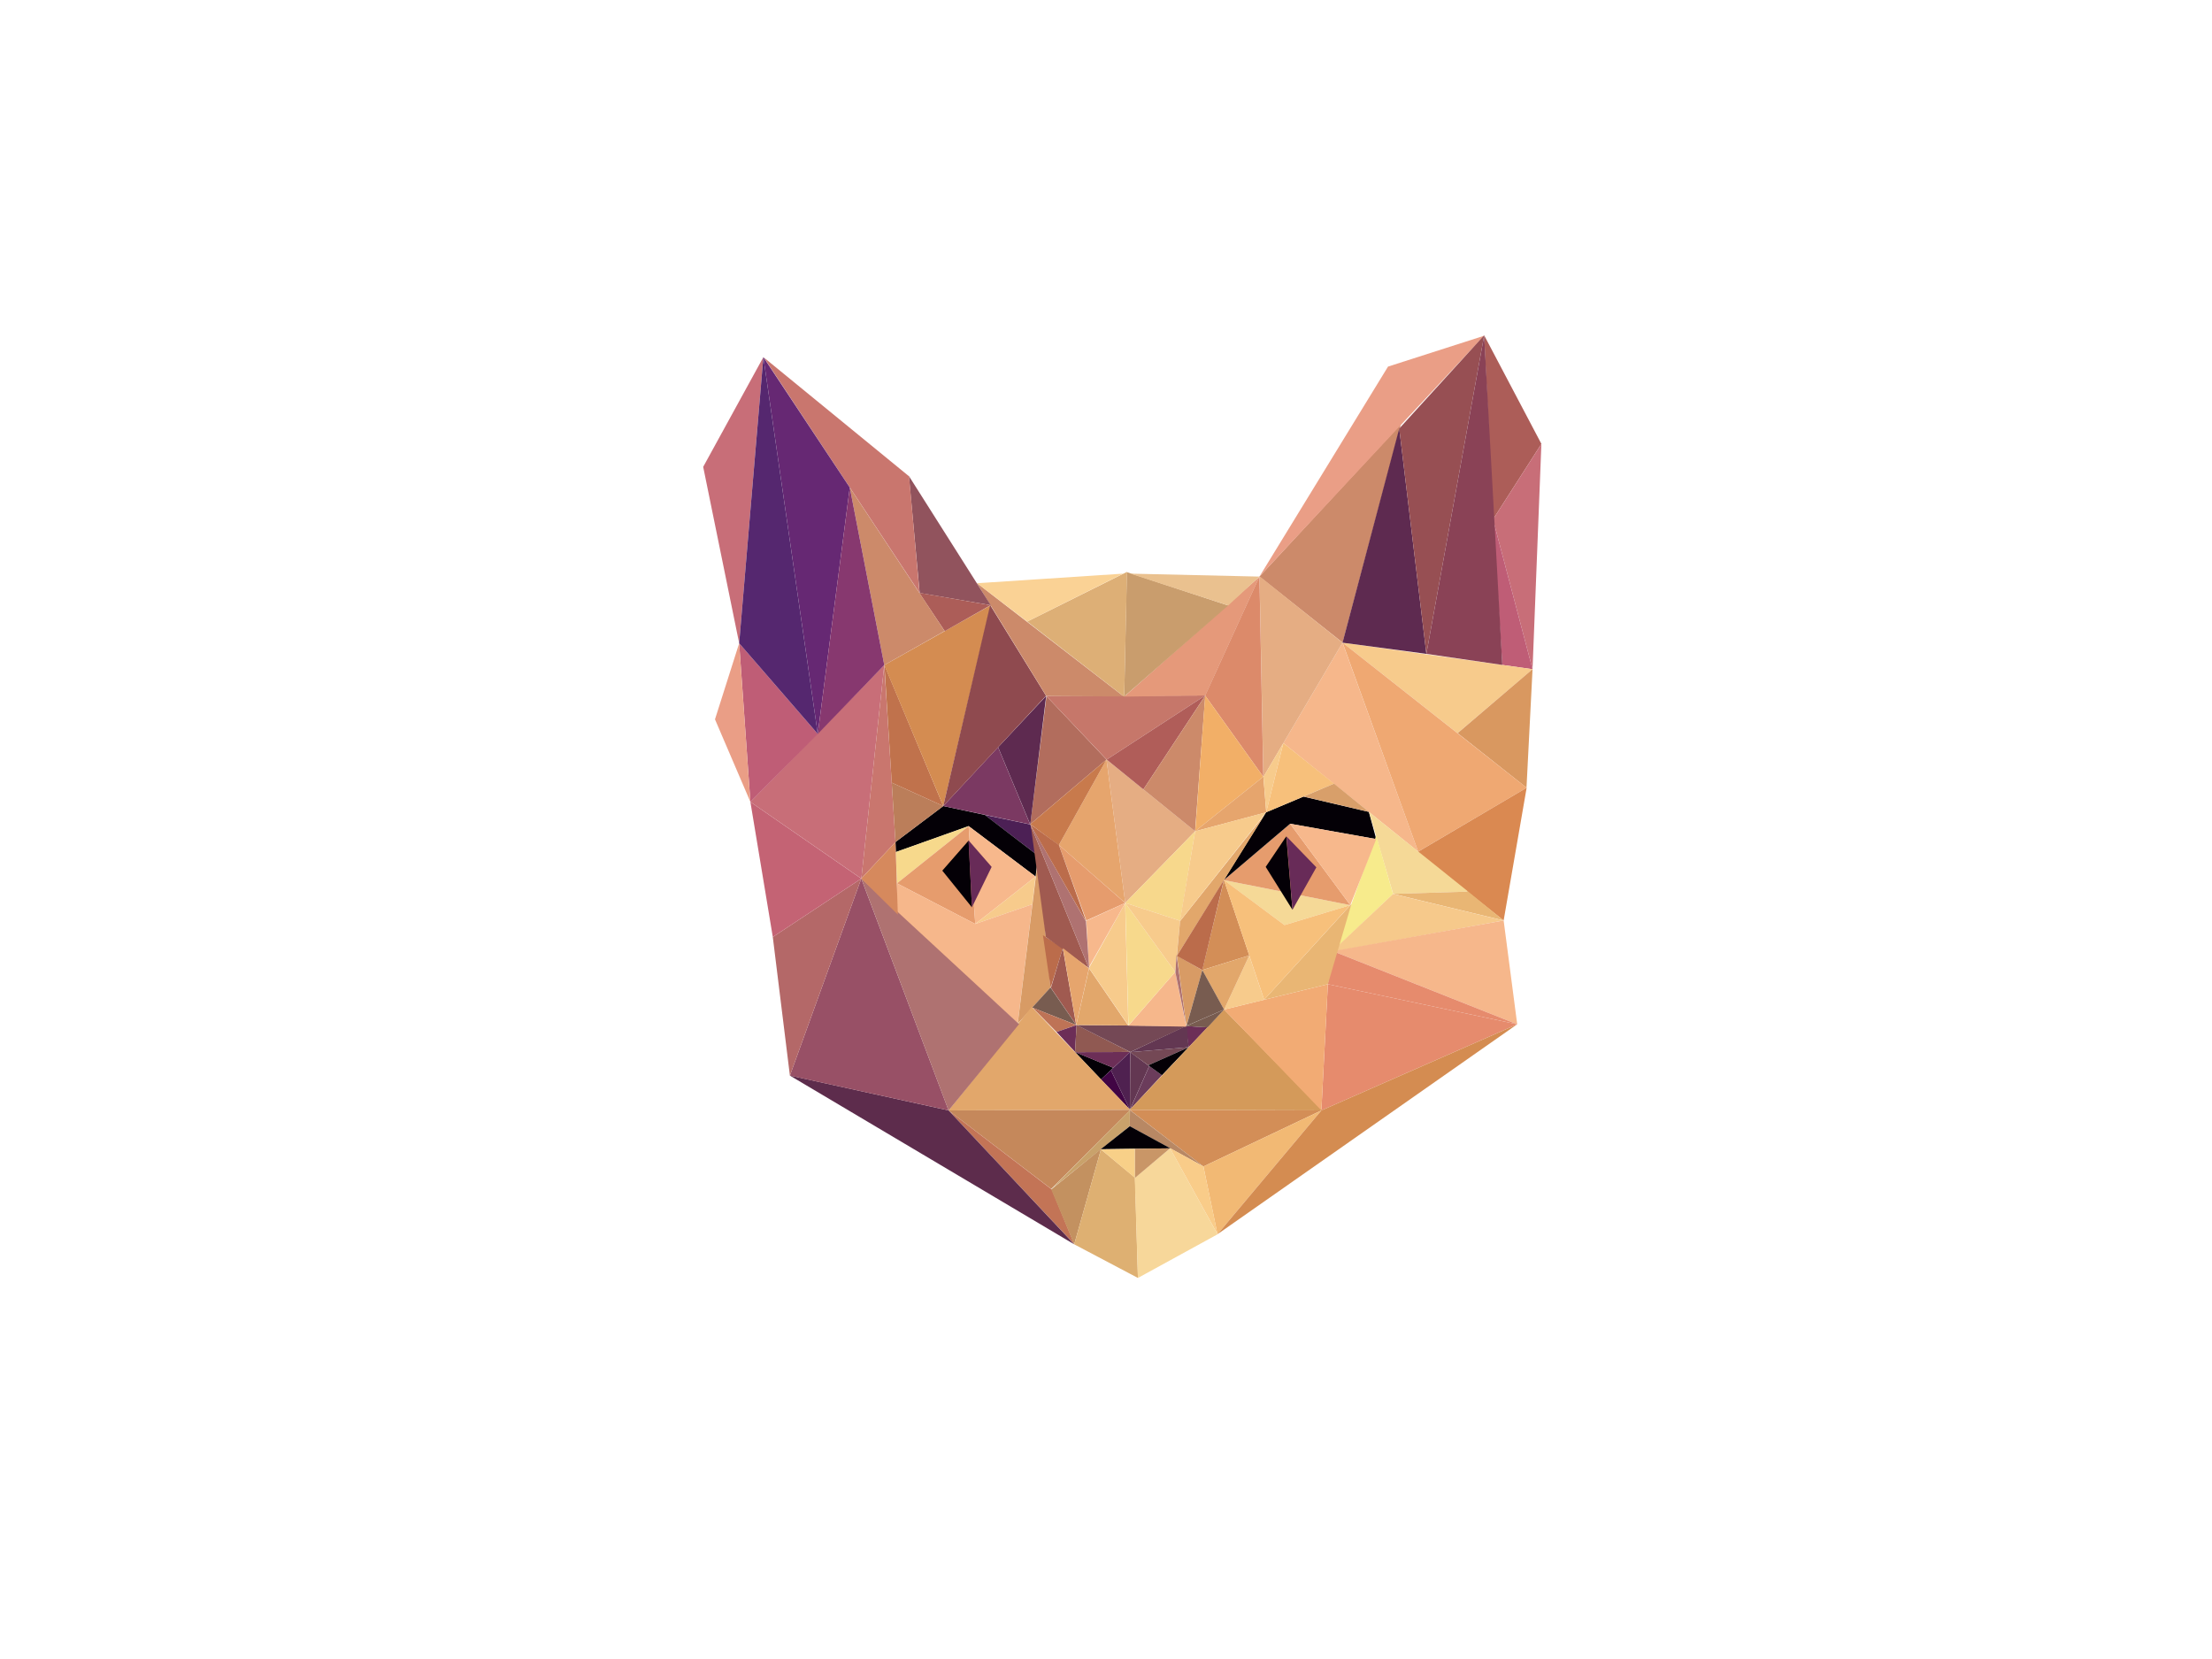 <svg version="1.1" xmlns="http://www.w3.org/2000/svg" xmlns:xlink="http://www.w3.org/1999/xlink" viewBox="250 200 800 600" class="cat"><defs><filter id="polycleaner"><feComponentTransfer><feFuncA type="table" tableValues="0 0.5 1 1"></feFuncA></feComponentTransfer></filter></defs><g filter="url(#polycleaner)"><polygon style="fill:#4C2055;" points="606.134,494.719 622.666,498.185 625.6,509.6"></polygon><polygon style="fill:#040006;" points="573.974,508.162 600.321,498.772 624.534,517.017 625.479,509.52 624.96,509.12 606.159,494.72 591.145,491.518 573.866,504.534"></polygon><polygon style="fill:#F7D98C;" points="573.974,508.162 600.321,498.772 574.4,519.469"></polygon><polygon style="fill:#E69C6D;" points="602.72,534.159 574.4,519.469 600.321,498.772"></polygon><polygon style="fill:#F7B88C;" points="624.534,517.017 602.72,534.159 600.321,498.772"></polygon><polygon style="fill:#040006;" points="600.32,504 590.8,514.88 601.521,528.16"></polygon><polygon style="fill:#682B58;" points="608.64,513.521 600.28,503.921 601.521,528.12"></polygon><polygon style="fill:#F7CB8C;" points="623.36,527.04 624.534,517.017 602.72,534.159"></polygon><polygon style="fill:#F6B78B;" points="574.4,519.469 602.72,534.159 623.36,527.04 618.08,570.08 574.159,529.999"></polygon><polygon style="fill:#D89B65;" points="618.08,570.24 629.92,557.12 625.561,509.479"></polygon><polygon style="fill:#BB6C4B;" points="630.001,557.24 627.2,538.24 634.4,542.88"></polygon><polygon style="fill:#A05A50;" points="634.36,542.88 639.2,570.64 630.08,557.28"></polygon><polygon style="fill:#785C50;" points="623.32,564.4 629.92,557.12 639.2,570.681"></polygon><polygon style="fill:#BE7356;" points="632.107,573.228 639.239,570.72 623.439,564.44"></polygon><polygon style="fill:#6C2E57;" points="639.36,570.72 638.8,580.44 632.107,573.228"></polygon><polygon style="fill:#040006;" points="638.8,580.48 652.64,586.2 648.199,590.4"></polygon><polygon style="fill:#6C2E57;" points="638.8,580.52 658.749,580.477 652.64,586.2"></polygon><polygon style="fill:#410544;" points="648.181,590.4 651.78,587.04 658.64,601.319"></polygon><polygon style="fill:#4F2150;" points="651.78,587.04 658.74,580.48 658.62,601.28"></polygon><polygon style="fill:#633752;" points="658.66,601.301 658.76,580.5 665.63,585.569"></polygon><polygon style="fill:#6B3C5B;" points="670.24,588.879 665.66,585.54 658.699,601.28"></polygon><polygon style="fill:#744855;" points="665.28,585.28 658.72,580.54 679.9,578.74"></polygon><polygon style="fill:#040006;" points="665.28,585.28 679.88,578.76 670.24,588.879"></polygon><polygon style="fill:#F5D997;" points="714.56,534.56 692.61,518.298 738.347,527.36"></polygon><polygon style="fill:#E69C6D;" points="692.61,518.298 738.347,527.36 716.588,497.921"></polygon><polygon style="fill:#6C2E57;" points="686.722,571.546 679.896,578.745 678.829,571.094"></polygon><polygon style="fill:#633752;" points="679.86,578.74 679.255,570.88 658.72,580.54"></polygon><polygon style="fill:#905952;" points="658.699,580.46 639.36,570.681 638.8,580.52"></polygon><polygon style="fill:#744855;" points="679.041,571.094 658.801,580.48 639.36,570.72"></polygon><polygon style="fill:#F6B78B;" points="658.134,570.934 675.04,551.52 679.041,571.308"></polygon><polygon style="fill:#E2A76B;" points="643.894,550.24 658.027,570.88 639.239,570.72"></polygon><polygon style="fill:#F7CB8C;" points="643.84,550.08 656.92,526.641 658.08,570.827"></polygon><polygon style="fill:#F7D98C;" points="656.96,526.56 658.135,570.88 675.04,551.52"></polygon><polygon style="fill:#B26D5D;" points="628.481,451.789 622.613,498.079 650.18,474.699"></polygon><polygon style="fill:#C6776A;" points="650.24,474.72 628.426,451.732 685.92,451.52"></polygon><polygon style="fill:#E5AD83;" points="656.96,526.56 650.18,474.681 682.24,500.64"></polygon><polygon style="fill:#E6A56D;" points="632.96,505.6 650.18,474.699 656.96,526.56"></polygon><polygon style="fill:#C87A4C;" points="622.62,498.08 632.92,505.68 650.2,474.681"></polygon><polygon style="fill:#E69C6D;" points="642.884,532.907 632.96,505.6 656.92,526.56"></polygon><polygon style="fill:#F7B88C;" points="643.84,549.76 642.884,533.015 656.96,526.56"></polygon><polygon style="fill:#F7D88C;" points="676.8,533.013 656.96,526.56 682.24,500.64"></polygon><polygon style="fill:#F7CB8C;" points="675.04,551.52 676.8,533.013 656.96,526.56"></polygon><polygon style="fill:#AF7271;" points="643.919,550.4 622.666,498.185 642.776,533.335"></polygon><polygon style="fill:#BB6C4B;" points="632.96,505.6 622.56,498.079 642.99,533.655"></polygon><polygon style="fill:#A05A50;" points="643.761,550.08 628.239,538.88 622.8,498.56"></polygon><polygon style="fill:#E6A56D;" points="643.84,550.24 634.4,542.88 639.239,570.6"></polygon><polygon style="fill:#E2A76B;" points="593.066,601.6 623.119,564.16 658.773,601.387"></polygon><polygon style="fill:#C5885B;" points="630.183,629.98 593.066,601.6 658.773,601.387"></polygon><polygon style="fill:#C37456;" points="638.557,650.031 593.066,601.6 630.4,630.187"></polygon><polygon style="fill:#C9A26B;" points="658.615,607.255 630.183,630.086 658.61,601.501"></polygon><polygon style="fill:#C39160;" points="638.506,650.026 648.214,615.522 630.187,630.187"></polygon><polygon style="fill:#D49A5A;" points="658.56,601.387 728.321,601.599 692.695,565.119"></polygon><polygon style="fill:#D38E57;" points="685.228,621.865 658.56,601.387 727.896,601.599"></polygon><polygon style="fill:#B88864;" points="658.61,607.315 685.228,621.865 658.668,601.495"></polygon><polygon style="fill:#F2B974;" points="685.228,621.865 690.319,646.373 727.896,601.599"></polygon><polygon style="fill:#F9CC89;" points="673.123,615.201 690.35,646.402 685.228,621.865"></polygon><polygon style="fill:#040006;" points="648.107,615.629 673.281,615.309 658.615,607.309"></polygon><polygon style="fill:#DEB072;" points="661.548,662.188 638.506,650.026 648.161,615.683 660.48,625.92"></polygon><polygon style="fill:#F7D79A;" points="690.347,646.4 661.548,662.188 660.4,625.999 673.198,615.305"></polygon><polygon style="fill:#5D2C4C;" points="638.506,650.026 535.624,588.971 593.066,601.6"></polygon><polygon style="fill:#985066;" points="561.492,517.758 535.679,589.011 593.066,601.6"></polygon><polygon style="fill:#AF7271;" points="618.559,570.398 561.44,517.6 593.062,601.627"></polygon><polygon style="fill:#B46868;" points="529.492,538.877 535.679,589.011 561.492,517.758"></polygon><polygon style="fill:#F6B78B;" points="714.141,468.74 735.54,432.44 762.904,508"></polygon><polygon style="fill:#C46374;" points="521.387,490.025 561.492,517.758 529.492,538.877"></polygon><polygon style="fill:#C86E78;" points="569.812,440.535 521.387,490.025 561.521,517.76"></polygon><polygon style="fill:#C9766E;" points="573.865,504.53 561.521,517.707 569.812,440.531"></polygon><polygon style="fill:#BB7E5A;" points="591.145,491.518 572.503,483.068 573.865,504.53"></polygon><polygon style="fill:#D6895D;" points="574.719,530.772 573.865,504.53 561.492,517.758"></polygon><polygon style="fill:#C0724C;" points="569.869,440.531 591.145,491.518 572.503,483.068"></polygon><polygon style="fill:#D48C51;" points="608.32,418.877 569.813,440.531 591.145,491.518"></polygon><polygon style="fill:#7B3962;" points="622.56,498.131 610.959,470.24 591.145,491.518"></polygon><polygon style="fill:#5E2A50;" points="628.372,451.68 610.985,470.24 622.62,498.2"></polygon><polygon style="fill:#8F4A4F;" points="608.106,418.829 628.321,451.629 591.146,491.521"></polygon><polygon style="fill:#CC8A6A;" points="656.426,451.893 603.309,410.877 628.429,451.735"></polygon><polygon style="fill:#E5997A;" points="685.92,451.52 705.495,408.585 656.589,451.946"></polygon><polygon style="fill:#C99D6D;" points="657.549,406.933 656.589,451.892 694.185,418.985"></polygon><polygon style="fill:#EAC18F;" points="705.492,408.531 658.771,407.465 694.185,418.985"></polygon><polygon style="fill:#DDAF76;" points="621.495,424.8 657.603,406.825 656.588,451.999"></polygon><polygon style="fill:#FAD295;" points="603.362,410.933 656.213,407.465 621.495,424.8"></polygon><polygon style="fill:#91535D;" points="608.32,418.88 578.72,372.16 582.615,414.452"></polygon><polygon style="fill:#AC5D58;" points="591.68,428.265 582.454,414.398 608.214,418.879"></polygon><polygon style="fill:#CC8A6A;" points="569.812,440.531 557.335,376.318 591.628,428.211"></polygon><polygon style="fill:#040006;" points="747.732,503.468 716.588,497.921 692.61,518.298 707.9,493.78 721.42,488.1 745.06,493.64"></polygon><polygon style="fill:#040006;" points="715.2,502.479 707.761,513.521 717.44,529.039"></polygon><polygon style="fill:#682B58;" points="726.08,513.68 715.279,502.521 717.44,529.039"></polygon><polygon style="fill:#C9766E;" points="526.24,329.28 582.56,414.41 578.772,372.264"></polygon><polygon style="fill:#C86E78;" points="517.331,432.638 526.079,329.17 504.318,368.85"></polygon><polygon style="fill:#BF5D76;" points="545.76,465.44 517.331,432.638 521.387,490.025"></polygon><polygon style="fill:#EA9E86;" points="508.585,460.157 517.331,432.638 521.387,490.025"></polygon><polygon style="fill:#CC8A6A;" points="705.492,408.531 756.691,353.277 735.571,432.424"></polygon><polygon style="fill:#EA9E86;" points="786.72,321.44 751.999,332.584 705.492,408.531"></polygon><polygon style="fill:#AC5D58;" points="807.465,360.531 789.971,387.838 786.771,321.277"></polygon><polygon style="fill:#C86E78;" points="804.265,442.025 789.971,387.838 807.465,360.531"></polygon><polygon style="fill:#BF5D76;" points="793.34,440.48 804.265,442.025 789.971,387.838"></polygon><polygon style="fill:#F7CB8C;" points="735.571,432.424 804.28,442.02 777.12,465.16"></polygon><polygon style="fill:#D99860;" points="802.08,484.879 777.16,465.16 804.265,442.025"></polygon><polygon style="fill:#EFA872;" points="735.571,432.424 762.904,508 802.133,484.903"></polygon><polygon style="fill:#DA8951;" points="793.812,532.903 762.665,508.156 802.133,484.903"></polygon><polygon style="fill:#F5D997;" points="753.838,523.279 745.119,493.682 780.993,522.452"></polygon><polygon style="fill:#E9B674;" points="753.81,523.279 793.812,532.903 780.993,522.452"></polygon><polygon style="fill:#E5AD83;" points="706.94,480.98 735.54,432.44 705.521,408.399 706.9,480.92"></polygon><polygon style="fill:#DC8A6A;" points="685.859,451.56 706.88,480.92 705.492,408.531"></polygon><polygon style="fill:#B05D59;" points="663.52,485.496 685.92,451.52 650.24,474.72"></polygon><polygon style="fill:#CC8A6A;" points="682.213,500.64 685.894,451.575 663.52,485.496"></polygon><polygon style="fill:#F2AF67;" points="682.266,500.613 706.88,480.92 685.866,451.575"></polygon><polygon style="fill:#E6A56D;" points="707.96,493.78 706.92,480.899 682.24,500.64"></polygon><polygon style="fill:#F7CB8C;" points="714.12,468.779 707.947,493.76 706.94,480.939"></polygon><polygon style="fill:#F7C07B;" points="732.48,483.414 707.947,493.76 714.141,468.74"></polygon><polygon style="fill:#D89F6A;" points="745.093,493.63 721.461,488.079 732.48,483.414"></polygon><polygon style="fill:#F7EB8C;" points="732.827,543.252 747.732,502.188 753.813,523.305"></polygon><polygon style="fill:#F6C98B;" points="793.733,532.905 731.52,544.317 753.81,523.305"></polygon><polygon style="fill:#AF7271;" points="675.52,545.28 679.04,570.934 675.094,551.68"></polygon><polygon style="fill:#F6B78B;" points="732.054,544 798.723,570.455 793.812,532.903"></polygon><polygon style="fill:#E68B6D;" points="730.242,555.947 732.054,544 798.723,570.455"></polygon><polygon style="fill:#E68B6D;" points="727.896,601.599 730.242,555.947 798.723,570.455"></polygon><polygon style="fill:#D48C51;" points="690.35,646.349 798.612,570.513 727.896,601.599"></polygon><polygon style="fill:#F2AB74;" points="692.695,565.119 730.242,555.947 727.896,601.599"></polygon><polygon style="fill:#E9B674;" points="738.772,526.934 707.173,561.574 730.242,555.947"></polygon><polygon style="fill:#F7CB8C;" points="692.695,565.119 701.809,545.577 707.199,561.604"></polygon><polygon style="fill:#D89B65;" points="679.094,571.147 684.84,550.88 675.628,545.6"></polygon><polygon style="fill:#E2A76B;" points="707.414,494.612 676.8,533.12 675.628,545.706"></polygon><polygon style="fill:#F7CB8C;" points="707.947,493.76 676.693,533.227 682.24,500.64"></polygon><polygon style="fill:#D38E57;" points="684.801,550.826 701.81,545.524 692.664,518.271"></polygon><polygon style="fill:#E2A76B;" points="692.7,565.141 684.801,550.826 701.836,545.524"></polygon><polygon style="fill:#785C50;" points="679.147,570.987 692.7,565.12 684.84,550.84"></polygon><polygon style="fill:#785C50;" points="686.722,571.572 678.987,571.094 692.721,565.12"></polygon><polygon style="fill:#F7C07B;" points="692.638,518.271 714.56,534.56 738.347,527.36 707.201,561.552"></polygon><polygon style="fill:#BB6C4B;" points="684.84,550.84 675.628,545.706 692.61,518.298"></polygon><polygon style="fill:#F7B88C;" points="747.732,503.468 738.347,527.36 716.588,497.921"></polygon><polygon style="fill:#F8D088;" points="648.16,615.679 660.48,625.999 660.453,615.466"></polygon><polygon style="fill:#C99667;" points="673.173,615.307 660.48,625.999 660.48,615.466"></polygon><polygon style="fill:#662873;" points="526.079,329.17 545.76,465.44 557.335,376.318"></polygon><polygon style="fill:#87386F;" points="569.812,440.531 557.335,376.318 545.76,465.44"></polygon><polygon style="fill:#55276F;" points="517.331,432.638 526.079,329.17 545.76,465.44"></polygon><polygon style="fill:#5E2A50;" points="735.54,432.44 765.866,436.481 756.053,354.987"></polygon><polygon style="fill:#974F53;" points="786.771,321.277 756.053,354.987 765.866,436.481"></polygon><polygon style="fill:#8A4256;" points="793.34,440.48 765.866,436.481 786.771,321.277"></polygon></g></svg>
